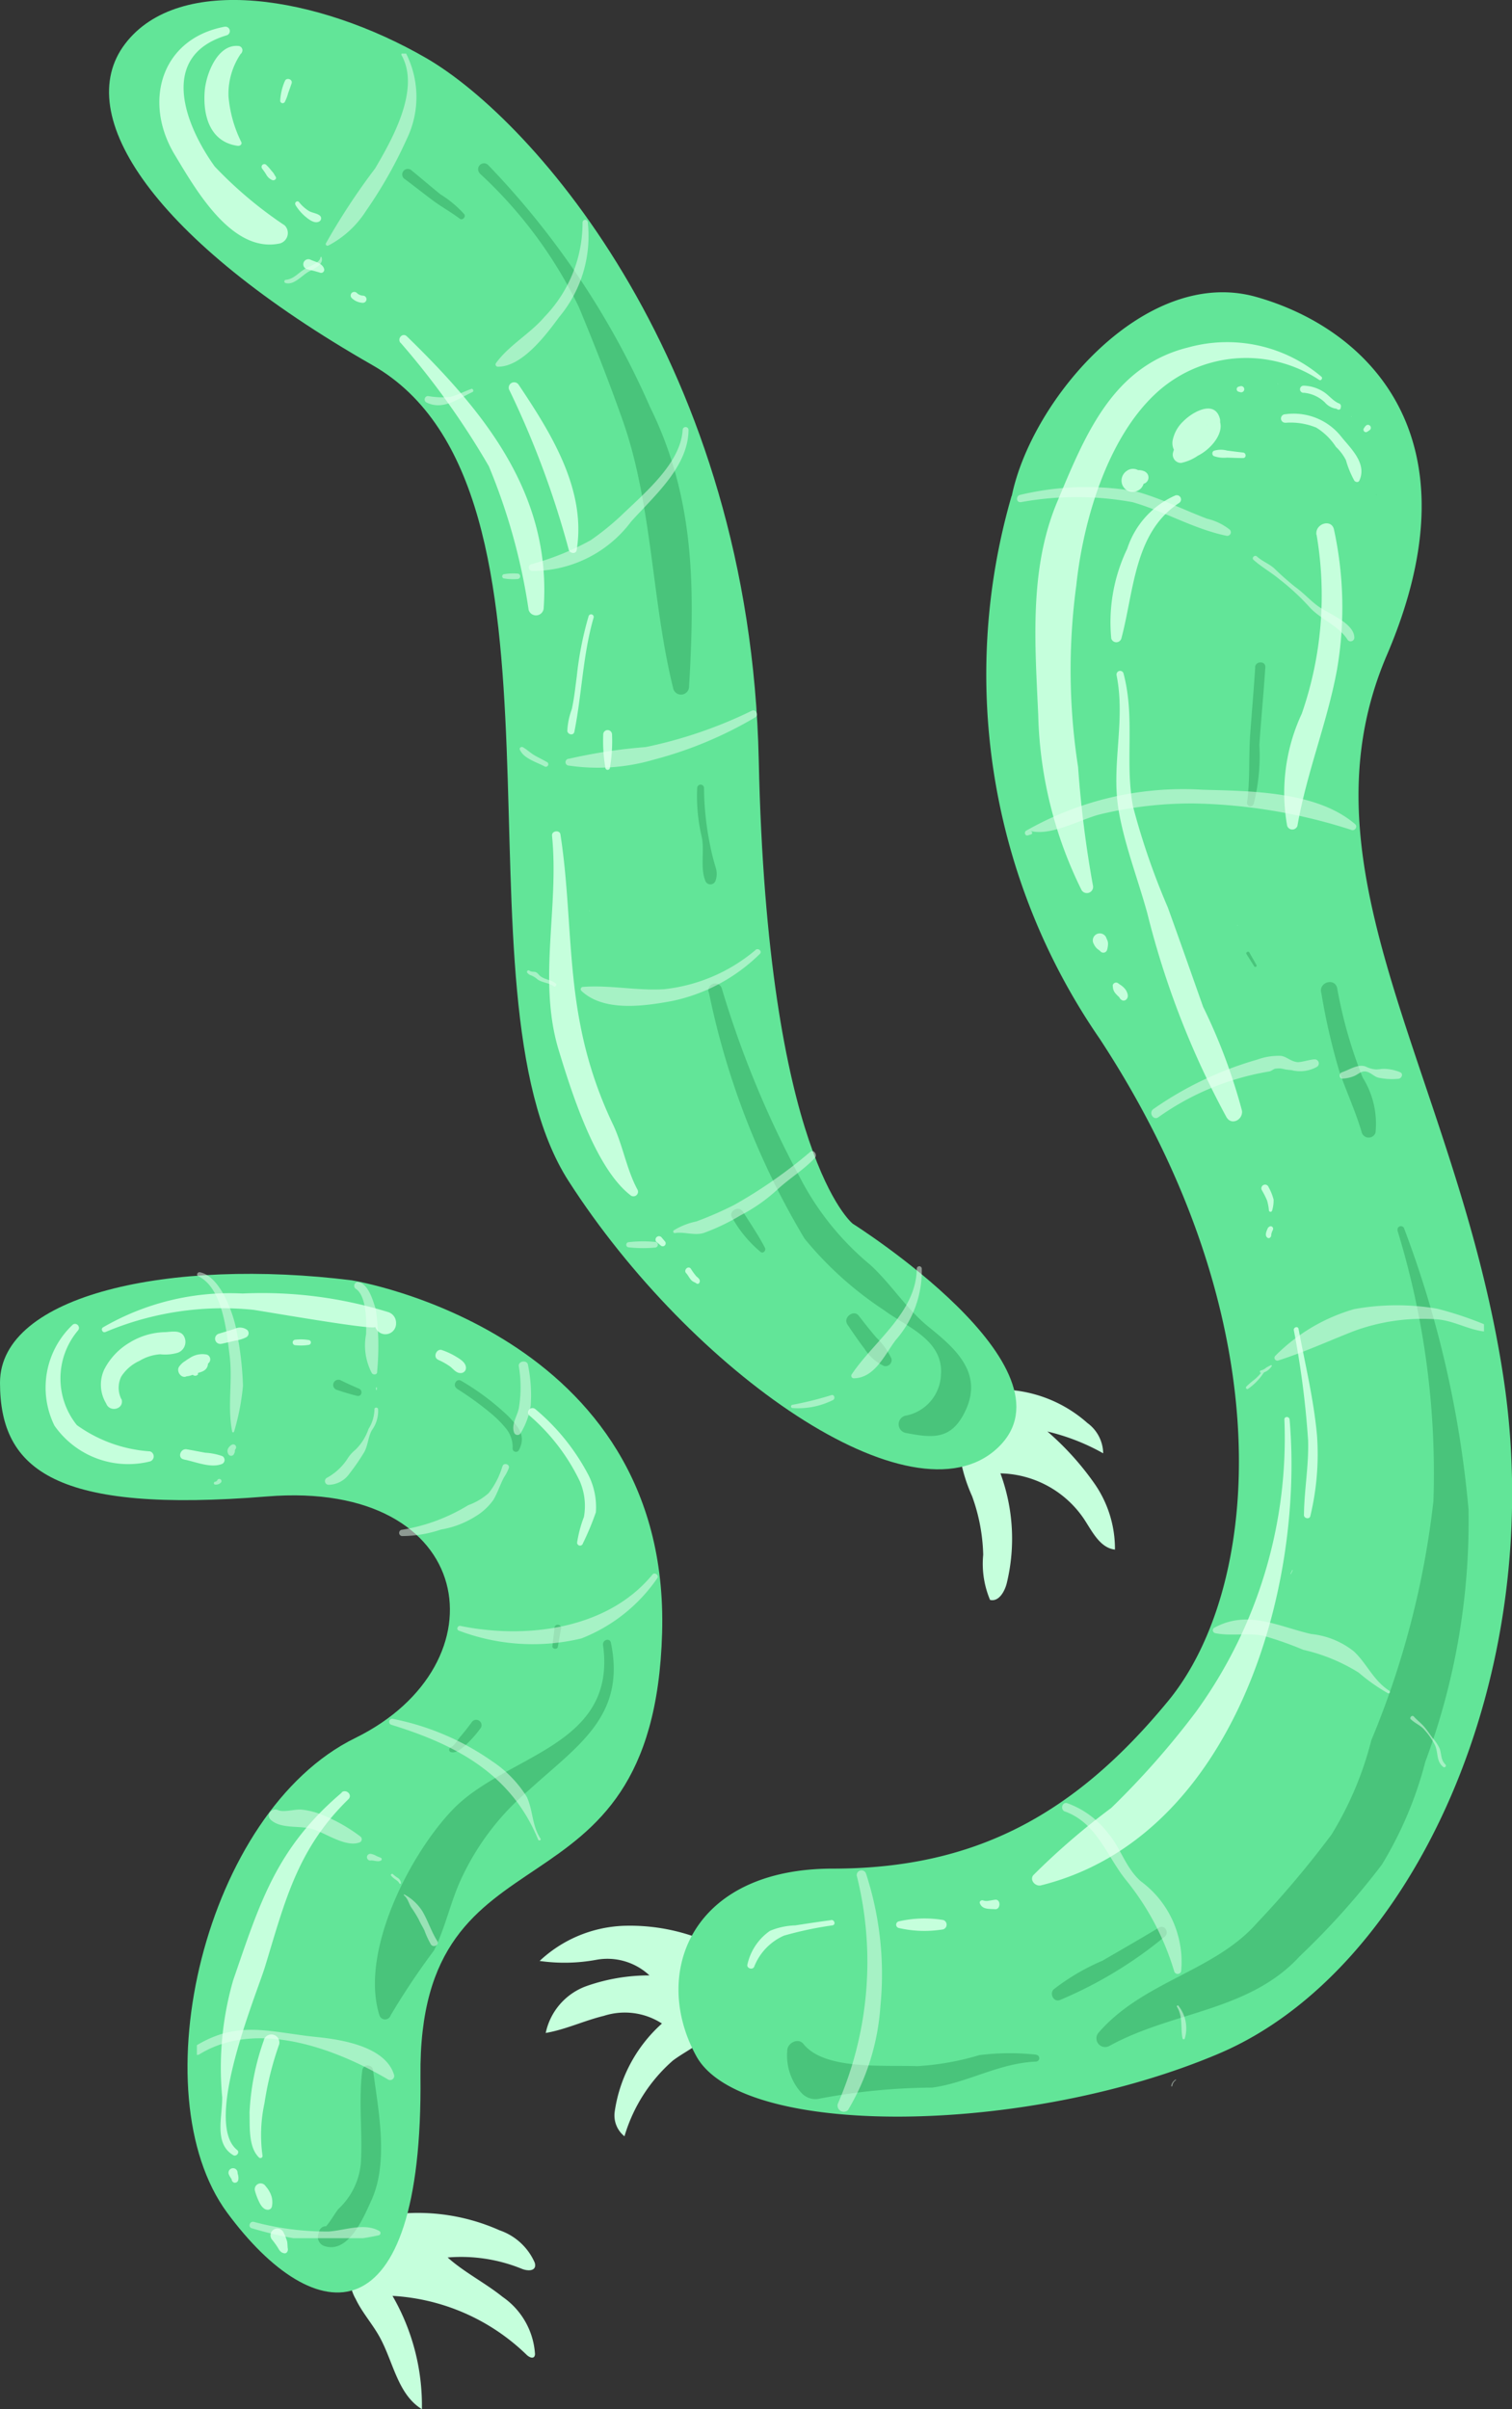 <svg id="Grupo_1130728" data-name="Grupo 1130728" xmlns="http://www.w3.org/2000/svg" xmlns:xlink="http://www.w3.org/1999/xlink" width="44.231" height="70.453" viewBox="0 0 44.231 70.453">
  <rect x="0" y="0" width="44.231" height="70.453" fill="#333333" stroke="none"/>
  <defs>
    <clipPath id="clip-path">
      <rect id="Rectángulo_411495" data-name="Rectángulo 411495" width="44.232" height="70.453" fill="none"/>
    </clipPath>
    <clipPath id="clip-path-3">
      <rect id="Rectángulo_411493" data-name="Rectángulo 411493" width="37.652" height="63.889" fill="none"/>
    </clipPath>
  </defs>
  <g id="Grupo_1130699" data-name="Grupo 1130699" clip-path="url(#clip-path)">
    <g id="Grupo_1130698" data-name="Grupo 1130698">
      <g id="Grupo_1130697" data-name="Grupo 1130697" clip-path="url(#clip-path)">
        <path id="Trazado_911972" data-name="Trazado 911972" d="M51.62,166.477a5.715,5.715,0,0,0-2.645-.557,3.8,3.8,0,0,0-2.464,1.028,5.148,5.148,0,0,0,1.667-.035,1.8,1.8,0,0,1,1.546.458,5.5,5.5,0,0,0-1.854.316,1.863,1.863,0,0,0-1.181,1.367c.584-.1,1.129-.362,1.7-.5a2,2,0,0,1,1.7.224,4.276,4.276,0,0,0-1.382,2.578.781.781,0,0,0,.286.72,4.705,4.705,0,0,1,1.415-2.214c.287-.216.617-.374.891-.606A2.133,2.133,0,0,0,52,167.215" transform="translate(-30.725 -109.6)" fill="#c5ffdc"/>
        <path id="Trazado_911973" data-name="Trazado 911973" d="M83.878,119.729a3.871,3.871,0,0,1,2.608.978,1.12,1.12,0,0,1,.463.887,6.258,6.258,0,0,0-1.631-.637,8.31,8.31,0,0,1,1.375,1.521,3.335,3.335,0,0,1,.6,1.932c-.431-.049-.658-.515-.894-.878a3.022,3.022,0,0,0-2.456-1.351,5.521,5.521,0,0,1,.188,3.2c-.061.255-.237.564-.492.5a2.721,2.721,0,0,1-.2-1.32,5.372,5.372,0,0,0-.326-1.715,4.723,4.723,0,0,1-.334-1.052,1.013,1.013,0,0,1,.378-.98" transform="translate(-54.677 -79.092)" fill="#c5ffdc"/>
        <path id="Trazado_911974" data-name="Trazado 911974" d="M31.084,190.77a5.863,5.863,0,0,1,3.448.412,1.736,1.736,0,0,1,1.024.936.226.226,0,0,1,.013.129c-.038.134-.231.117-.363.071a4.71,4.71,0,0,0-2.193-.341c.493.44,1.095.74,1.61,1.154a2.2,2.2,0,0,1,.945,1.663.144.144,0,0,1-.018.079c-.05.074-.164.012-.227-.05A6.124,6.124,0,0,0,31.4,193.1a6.4,6.4,0,0,1,.86,3.313c-.709-.431-.836-1.387-1.238-2.113-.212-.384-.513-.716-.7-1.111a1.223,1.223,0,0,1,.016-1.25" transform="translate(-19.918 -125.957)" fill="#c5ffdc"/>
        <path id="Trazado_911975" data-name="Trazado 911975" d="M31.145,35.782s-2.494-2-2.743-13.55S21.835,3.529,18.676,1.7,11.444-.794,9.864,1.284,10.7,7.02,17.1,10.678s2.161,18.288,5.736,23.858S32.89,44.677,35.384,42.35s-4.239-6.567-4.239-6.567" transform="translate(-6.206 0)" fill="#62e598"/>
        <path id="Trazado_911976" data-name="Trazado 911976" d="M68.214,31.138a18.765,18.765,0,0,0,2.577,15.877c5.4,8.23,4.738,16.044,2,19.369s-5.653,4.9-9.809,4.9-5.32,3.076-3.99,5.486,9.643,2.328,15.3-.083S83.926,65.636,82.6,56.908s-6.151-14.714-3.408-21.115-.582-9.56-3.824-10.474-6.567,2.993-7.149,5.819" transform="translate(-38.621 -16.636)" fill="#62e598"/>
        <path id="Trazado_911977" data-name="Trazado 911977" d="M10.308,109.952s9.31,1.5,9.061,10.308S12.22,125.5,12.3,133.228s-3.076,7.482-5.653,3.99-.665-11.721,3.741-13.882,3.574-7.565-2.577-7.066S0,115.522,0,112.944s4.988-3.658,10.308-2.993" transform="translate(0 -72.506)" fill="#62e598"/>
        <path id="Trazado_911978" data-name="Trazado 911978" d="M15.641,2.3c-1.864.351-2.389,2.205-1.453,3.75.593.978,1.661,2.893,3.075,2.587a.317.317,0,0,0,.139-.527,11.951,11.951,0,0,1-2.048-1.723c-.86-1.193-1.669-3.234.356-3.838a.129.129,0,0,0-.069-.248" transform="translate(-9.073 -1.518)" fill="#c5ffdc"/>
        <path id="Trazado_911979" data-name="Trazado 911979" d="M26.249,22.631c.132.034.262.064.391.106a.091.091,0,0,0,.111-.112c-.052-.169-.257-.207-.389-.265a.148.148,0,1,0-.114.271" transform="translate(-17.269 -14.76)" fill="#c5ffdc"/>
        <path id="Trazado_911980" data-name="Trazado 911980" d="M30.253,25.333a.491.491,0,0,0,.327.14.1.1,0,0,0,0-.21.27.27,0,0,1-.178-.079.108.108,0,0,0-.149,0,.106.106,0,0,0,0,.149" transform="translate(-19.964 -16.617)" fill="#c5ffdc"/>
        <path id="Trazado_911981" data-name="Trazado 911981" d="M34.462,29.09A23.327,23.327,0,0,1,37.043,32.7a17.613,17.613,0,0,1,1.164,4.2.225.225,0,0,0,.441-.059c.23-3.343-1.759-5.756-4-7.937-.126-.123-.294.058-.189.189" transform="translate(-22.743 -19.065)" fill="#c5ffdc"/>
        <path id="Trazado_911982" data-name="Trazado 911982" d="M18.72,4.136l.008-.026a.125.125,0,0,0-.119-.156c-.612-.053-.944.832-.981,1.321-.056.734.163,1.49.967,1.6.056.008.133-.037.106-.106a3.7,3.7,0,0,1-.377-1.345,2.094,2.094,0,0,1,.391-1.287l-.193.025.022.018a.107.107,0,0,0,.175-.046" transform="translate(-11.64 -2.61)" fill="#c5ffdc"/>
        <path id="Trazado_911983" data-name="Trazado 911983" d="M22.564,14.284a1.548,1.548,0,0,1,.124.182.359.359,0,0,0,.166.145c.057.026.145-.033.1-.1-.02-.029-.035-.059-.053-.089a.872.872,0,0,0-.073-.089,1.417,1.417,0,0,0-.147-.165.081.081,0,0,0-.115.115" transform="translate(-14.891 -9.345)" fill="#c5ffdc"/>
        <path id="Trazado_911984" data-name="Trazado 911984" d="M25.437,17.449a1.413,1.413,0,0,0,.289.341c.094.079.259.21.388.156a.106.106,0,0,0,.047-.175c-.087-.078-.228-.082-.331-.144a1.158,1.158,0,0,1-.287-.259c-.049-.059-.144.017-.1.081" transform="translate(-16.797 -11.459)" fill="#c5ffdc"/>
        <path id="Trazado_911985" data-name="Trazado 911985" d="M24.273,6.877a1.642,1.642,0,0,0-.131.565.072.072,0,0,0,.133.036,1.3,1.3,0,0,0,.1-.261c.034-.095.069-.189.1-.284.042-.128-.168-.187-.2-.056" transform="translate(-15.945 -4.494)" fill="#c5ffdc"/>
        <path id="Trazado_911986" data-name="Trazado 911986" d="M49.515,52.993a9.991,9.991,0,0,0-.346,1.764c-.043.319-.075.64-.145.954a2.136,2.136,0,0,0-.131.633c.008.11.182.152.206.028.22-1.1.249-2.256.563-3.338a.076.076,0,0,0-.147-.041" transform="translate(-32.297 -34.971)" fill="#c5ffdc"/>
        <path id="Trazado_911987" data-name="Trazado 911987" d="M43.855,33.157a26.587,26.587,0,0,1,1.74,4.679c.034.1.21.126.23,0,.289-1.774-.765-3.44-1.7-4.838a.158.158,0,0,0-.272.159" transform="translate(-28.955 -21.75)" fill="#c5ffdc"/>
        <path id="Trazado_911988" data-name="Trazado 911988" d="M51.991,63.044a4.593,4.593,0,0,0,.064.985.067.067,0,0,0,.129,0,4.593,4.593,0,0,0,.064-.985.129.129,0,0,0-.258,0" transform="translate(-34.344 -41.564)" fill="#c5ffdc"/>
        <path id="Trazado_911989" data-name="Trazado 911989" d="M50.779,78.474a.005.005,0,0,0,0-.01.005.005,0,0,0,0,.01" transform="translate(-33.541 -51.832)" fill="#c5ffdc"/>
        <path id="Trazado_911990" data-name="Trazado 911990" d="M4.69,114.1a2.524,2.524,0,0,0-.524,2.942,2.632,2.632,0,0,0,2.794,1.047.154.154,0,0,0,0-.295,4.127,4.127,0,0,1-2.139-.768,2.178,2.178,0,0,1,.03-2.764c.1-.11-.055-.266-.162-.162" transform="translate(-2.573 -75.349)" fill="#c5ffdc"/>
        <path id="Trazado_911991" data-name="Trazado 911991" d="M15.636,125.18c.337.064.8.269,1.126.125a.13.13,0,0,0,0-.223,1.793,1.793,0,0,0-.5-.1c-.183-.032-.365-.071-.548-.1s-.276.258-.081.295" transform="translate(-10.256 -82.497)" fill="#c5ffdc"/>
        <path id="Trazado_911992" data-name="Trazado 911992" d="M8.881,112.569a8.834,8.834,0,0,1,4.308-.655c.208.022,3.635.627,3.591.5a.312.312,0,0,0,.609-.082c0-.014,0-.029,0-.043a.328.328,0,0,0-.234-.307,12.458,12.458,0,0,0-4.256-.542,7.4,7.4,0,0,0-4.079.988c-.077.038-.023.17.059.139" transform="translate(-5.803 -73.611)" fill="#c5ffdc"/>
        <path id="Trazado_911993" data-name="Trazado 911993" d="M37.6,116.606a1.97,1.97,0,0,1,.34.188c.106.076.186.208.328.2a.15.15,0,0,0,.148-.148c0-.162-.169-.257-.293-.334a2.172,2.172,0,0,0-.406-.189c-.161-.06-.276.208-.118.279" transform="translate(-24.785 -76.839)" fill="#c5ffdc"/>
        <path id="Trazado_911994" data-name="Trazado 911994" d="M9.274,116.7a.745.745,0,0,1-.005-.66,1.236,1.236,0,0,1,.533-.461,1.353,1.353,0,0,1,.608-.193,1.333,1.333,0,0,0,.5-.041.336.336,0,0,0,.228-.4c-.07-.287-.359-.22-.578-.207a2.064,2.064,0,0,0-1.062.316,1.938,1.938,0,0,0-.722.769,1.055,1.055,0,0,0,.052,1c.1.276.537.17.451-.124" transform="translate(-5.723 -75.78)" fill="#c5ffdc"/>
        <path id="Trazado_911995" data-name="Trazado 911995" d="M15.918,117.229a.449.449,0,0,1,.232-.208l-.176-.1c0,.036-.13.044-.162.053-.092.026-.175.1-.274.069l.1.125c-.007-.073.132-.137.185-.164a.765.765,0,0,1,.157-.057c.019,0,.1-.012.087-.016-.01-.076-.02-.151-.029-.227-.175.17-.395.171-.607.263l.186.319c.055-.038.122-.049.179-.088a.379.379,0,0,0,.148-.191.178.178,0,0,0-.217-.217.564.564,0,0,0-.362.244c-.081.147.1.372.253.253a3.2,3.2,0,0,1,.333-.154,1.359,1.359,0,0,0,.292-.224.146.146,0,0,0-.064-.241.658.658,0,0,0-.505.108c-.134.076-.317.217-.294.393a.134.134,0,0,0,.1.125c.184.042.313-.057.483-.1.143-.037.252-.11.255-.271a.118.118,0,0,0-.175-.1.639.639,0,0,0-.3.3c-.065.125.119.234.19.111" transform="translate(-10.133 -77.054)" fill="#c5ffdc"/>
        <path id="Trazado_911996" data-name="Trazado 911996" d="M18.729,114.868l.406-.094a1.025,1.025,0,0,0,.319-.1.135.135,0,0,0,.027-.21.352.352,0,0,0-.374-.032c-.152.049-.306.093-.459.14a.153.153,0,0,0,.081.295" transform="translate(-12.247 -75.568)" fill="#c5ffdc"/>
        <path id="Trazado_911997" data-name="Trazado 911997" d="M25.314,115.578a1.41,1.41,0,0,0,.4-.012.072.072,0,0,0,0-.138,1.41,1.41,0,0,0-.4-.012.081.081,0,0,0,0,.162" transform="translate(-16.671 -76.237)" fill="#c5ffdc"/>
        <path id="Trazado_911998" data-name="Trazado 911998" d="M45.542,121.523a5.9,5.9,0,0,1,1.481,1.93,1.827,1.827,0,0,1,.119,1.04,3.615,3.615,0,0,0-.2.753.086.086,0,0,0,.169.023,8.123,8.123,0,0,0,.38-.911,2.081,2.081,0,0,0-.208-1.071,6.338,6.338,0,0,0-1.561-1.945.129.129,0,0,0-.182.182" transform="translate(-30.06 -80.131)" fill="#c5ffdc"/>
        <path id="Trazado_911999" data-name="Trazado 911999" d="M97.606,30.523a4.268,4.268,0,0,0-3.9-.858c-2.22.55-3.02,2.581-3.835,4.525-.824,1.968-.643,4.156-.551,6.238a12.179,12.179,0,0,0,1.267,5.106.182.182,0,0,0,.332-.14,32.032,32.032,0,0,1-.433-3.456,18.5,18.5,0,0,1-.053-5.312c.2-1.894.913-4.326,2.351-5.638a3.883,3.883,0,0,1,4.753-.375c.052.04.115-.045.069-.09" transform="translate(-58.948 -19.504)" fill="#c5ffdc"/>
        <path id="Trazado_912000" data-name="Trazado 912000" d="M101.443,36.408a3.391,3.391,0,0,1,.325-.615.387.387,0,0,1,.3-.187c.147,0,.1.112.058.209a.916.916,0,0,1-.47.4.555.555,0,0,1-.1.035c-.041.009-.048-.007-.03.019-.014-.02,0-.055.016-.089a.9.9,0,0,1,.275-.326c.036-.03.256-.167.262-.142a.334.334,0,0,1-.084-.045c.019-.006-.045.134-.039.123a.954.954,0,0,1-.178.209c-.11.107-.3.342-.462.354l.232.3a.549.549,0,0,1,.225-.324,1.231,1.231,0,0,0,.356-.3c.148-.211-.133-.437-.332-.332a2.83,2.83,0,0,0-.234.164c-.124.082-.078.005.074.182,0,.017.005.013.016-.012q.056-.037-.049-.024l-.121-.211c0,.067-.025.192-.1.2l.279.114q-.073.218,0,.139l.053-.047a.488.488,0,0,0,.066-.112.194.194,0,0,0-.114-.28.383.383,0,0,0-.434.549.254.254,0,0,0,.279.113.665.665,0,0,0,.458-.646c0-.382-.467-.346-.666-.144s-.235.564.057.684c.267.11.465-.143.675-.255l-.332-.332c-.087.125-.29.186-.4.3a1.12,1.12,0,0,0-.229.439.243.243,0,0,0,.232.305,1.34,1.34,0,0,0,.766-.462.913.913,0,0,0,.379-.807c-.136-.6-.8-.229-1.068.043a1.043,1.043,0,0,0-.323.582.453.453,0,0,0,.435.516c.438,0,1.168-.685.923-1.149-.12-.229-.42-.184-.593-.049a1.921,1.921,0,0,0-.473.858c-.02.05.063.085.087.037" transform="translate(-66.76 -23.284)" fill="#c5ffdc"/>
        <path id="Trazado_912001" data-name="Trazado 912001" d="M94.214,80.716a.4.4,0,0,0,.126.165l.024.017.014.01.014.012.025.025a.114.114,0,0,0,.189-.05.693.693,0,0,0,.027-.16.27.27,0,0,0-.025-.133l-.018-.04c-.013-.029.017.043,0,0a.205.205,0,1,0-.375.158" transform="translate(-62.22 -53.116)" fill="#c5ffdc"/>
        <path id="Trazado_912002" data-name="Trazado 912002" d="M95.912,84.773A.313.313,0,0,0,96,85a1.247,1.247,0,0,0,.095.095c.006.007.007.007,0,0a.153.153,0,0,1,.014.024.392.392,0,0,0,.027.036c.028.022.034.026.017.013a.108.108,0,0,0,.148,0c.088-.081.041-.2-.016-.289a.551.551,0,0,0-.107-.109c-.03-.026-.074-.049-.1-.07a.1.1,0,0,0-.171.071" transform="translate(-63.357 -55.935)" fill="#c5ffdc"/>
        <path id="Trazado_912003" data-name="Trazado 912003" d="M97.363,40.479a.431.431,0,0,0-.2-.046.3.3,0,0,0-.035,0c-.061,0,.109.042.073.025l-.04-.02a.309.309,0,0,0-.314,0l-.017.012a.342.342,0,0,0-.159.331.329.329,0,0,0,.238.277.346.346,0,0,0,.323-.086.338.338,0,0,0,.052-.4l-.012-.02v.315c.014-.021.024-.044.037-.066l-.087.087c.021-.016.042-.032.064-.045a.22.22,0,0,0,.027-.016l-.028.011c.021-.006.013-.006-.023,0a.191.191,0,0,0,.1-.356" transform="translate(-63.86 -26.684)" fill="#c5ffdc"/>
        <path id="Trazado_912004" data-name="Trazado 912004" d="M106.694,33.269l-.05.014a.077.077,0,0,0-.056.074.078.078,0,0,0,.056.074l.05.014a.091.091,0,1,0,0-.175" transform="translate(-70.411 -21.975)" fill="#c5ffdc"/>
        <path id="Trazado_912005" data-name="Trazado 912005" d="M110.536,35.945a1.972,1.972,0,0,1,.909.141,1.834,1.834,0,0,1,.575.564,1.4,1.4,0,0,1,.291.385,2.843,2.843,0,0,0,.246.6c.033.047.119.064.148,0,.237-.522-.284-.966-.562-1.324a1.774,1.774,0,0,0-1.607-.616.124.124,0,0,0,0,.248" transform="translate(-72.939 -23.58)" fill="#c5ffdc"/>
        <path id="Trazado_912006" data-name="Trazado 912006" d="M116.457,35.9a.005.005,0,0,0,0-.01.005.005,0,0,0,0,.01" transform="translate(-76.927 -23.71)" fill="#c5ffdc"/>
        <path id="Trazado_912007" data-name="Trazado 912007" d="M110.127,33.053a.005.005,0,0,0,0-.01.005.005,0,0,0,0,.01" transform="translate(-72.745 -21.828)" fill="#c5ffdc"/>
        <path id="Trazado_912008" data-name="Trazado 912008" d="M105.385,38.831c-.155-.016-.31-.037-.465-.057a.7.7,0,0,0-.387.006.091.091,0,0,0,0,.156.9.9,0,0,0,.387.044c.155.005.31.012.465.013.106,0,.1-.152,0-.162" transform="translate(-69.024 -25.597)" fill="#c5ffdc"/>
        <path id="Trazado_912009" data-name="Trazado 912009" d="M112.155,33.433a1.016,1.016,0,0,1,.623.283.543.543,0,0,0,.387.19l-.073-.042.026.034c.031.04.11.047.122-.016l.007-.039a.088.088,0,0,0-.059-.1c-.173-.066-.307-.257-.47-.35a1.131,1.131,0,0,0-.563-.167.105.105,0,0,0,0,.21" transform="translate(-74.021 -21.947)" fill="#c5ffdc"/>
        <path id="Trazado_912010" data-name="Trazado 912010" d="M117.572,36.645l-.041.061a.072.072,0,0,0,.1.1l.061-.041a.087.087,0,0,0,.043-.074.086.086,0,0,0-.086-.086.089.089,0,0,0-.074.042" transform="translate(-77.633 -24.18)" fill="#c5ffdc"/>
        <path id="Trazado_912011" data-name="Trazado 912011" d="M97.519,42.685a2.565,2.565,0,0,0-1.389,1.548,4.966,4.966,0,0,0-.468,2.628.154.154,0,0,0,.295,0c.372-1.382.372-3.1,1.688-3.962a.124.124,0,0,0-.125-.214" transform="translate(-63.154 -28.188)" fill="#c5ffdc"/>
        <path id="Trazado_912012" data-name="Trazado 912012" d="M111.6,45.432a10.543,10.543,0,0,1-.433,5.228,5.477,5.477,0,0,0-.428,3.283.159.159,0,0,0,.3,0c.274-1.576.869-3.005,1.157-4.565a10.718,10.718,0,0,0-.085-4.089c-.061-.342-.564-.192-.516.142" transform="translate(-73.085 -29.79)" fill="#c5ffdc"/>
        <path id="Trazado_912013" data-name="Trazado 912013" d="M96.517,69.136a.005.005,0,0,0,0-.01.005.005,0,0,0,0,.01" transform="translate(-63.755 -45.664)" fill="#c5ffdc"/>
        <path id="Trazado_912014" data-name="Trazado 912014" d="M96.219,57.89c.275,1.352-.163,2.632.063,3.964.169,1,.572,2.037.838,3.008a25.324,25.324,0,0,0,2.315,5.963c.152.26.493.072.454-.191A16.545,16.545,0,0,0,98.753,67.6c-.344-.974-.684-1.945-1.035-2.913a20.867,20.867,0,0,1-1.017-2.95c-.245-1.329.074-2.58-.28-3.9a.105.105,0,0,0-.2.056" transform="translate(-63.558 -38.155)" fill="#c5ffdc"/>
        <path id="Trazado_912015" data-name="Trazado 912015" d="M108.72,102.229a2.469,2.469,0,0,1,.157.311,1.593,1.593,0,0,1,.053.291.048.048,0,0,0,.092,0,1.026,1.026,0,0,0,.044-.323,1.538,1.538,0,0,0-.146-.363.109.109,0,1,0-.2.085" transform="translate(-71.809 -67.426)" fill="#c5ffdc"/>
        <path id="Trazado_912016" data-name="Trazado 912016" d="M109.173,105.672c-.035.076-.118.228-.032.3a.064.064,0,0,0,.1-.013c.025-.032.016-.071.026-.108a.617.617,0,0,1,.04-.1.079.079,0,0,0-.027-.1.077.077,0,0,0-.1.027" transform="translate(-72.072 -69.781)" fill="#c5ffdc"/>
        <path id="Trazado_912017" data-name="Trazado 912017" d="M106.645,79.74a.005.005,0,0,0,0-.01.005.005,0,0,0,0,.01" transform="translate(-70.445 -52.669)" fill="#c5ffdc"/>
        <path id="Trazado_912018" data-name="Trazado 912018" d="M47.411,71.754c.214,2.1-.426,4.252.2,6.291.366,1.2,1.063,3.428,2.089,4.224a.134.134,0,0,0,.21-.162c-.316-.579-.43-1.314-.725-1.923a11.9,11.9,0,0,1-.945-2.885c-.361-1.825-.294-3.734-.583-5.578-.021-.137-.258-.106-.244.033" transform="translate(-31.263 -47.32)" fill="#c5ffdc"/>
        <path id="Trazado_912019" data-name="Trazado 912019" d="M56.537,106.683l.117.1a.086.086,0,1,0,.122-.122l-.1-.118a.1.1,0,1,0-.142.142" transform="translate(-37.328 -70.361)" fill="#c5ffdc"/>
        <path id="Trazado_912020" data-name="Trazado 912020" d="M59.087,109.373c.055.061.088.137.145.2a.251.251,0,0,0,.09.064.31.31,0,0,1,.072.042.058.058,0,0,0,.078-.02c.047-.088-.028-.142-.087-.192a1.93,1.93,0,0,1-.163-.226c-.079-.093-.218.043-.135.135" transform="translate(-39.015 -72.141)" fill="#c5ffdc"/>
        <path id="Trazado_912021" data-name="Trazado 912021" d="M96.335,122.174a13.623,13.623,0,0,1-2.589,8.549,24.238,24.238,0,0,1-2.476,2.808,20.769,20.769,0,0,0-2.284,1.97c-.109.149.07.333.226.295,5.6-1.394,7.71-8.58,7.275-13.622-.008-.1-.156-.1-.153,0" transform="translate(-58.762 -80.658)" fill="#c5ffdc"/>
        <path id="Trazado_912022" data-name="Trazado 912022" d="M84.889,163.688c-.06.007-.12.021-.18.028a.316.316,0,0,1-.16-.005c-.05-.027-.129.019-.105.081.073.189.279.159.445.173s.176-.3,0-.277" transform="translate(-55.78 -108.13)" fill="#c5ffdc"/>
        <path id="Trazado_912023" data-name="Trazado 912023" d="M78.616,165.347a3.368,3.368,0,0,0-1.3.041.1.1,0,0,0,0,.193,3.374,3.374,0,0,0,1.3.041.144.144,0,0,0,0-.276" transform="translate(-51.027 -109.197)" fill="#c5ffdc"/>
        <path id="Trazado_912024" data-name="Trazado 912024" d="M66.852,165.448c-.349.047-.7.1-1.043.153a2.08,2.08,0,0,0-.741.16,1.627,1.627,0,0,0-.662,1c-.007.1.153.148.2.053a1.653,1.653,0,0,1,.874-.914,10.448,10.448,0,0,1,1.42-.3c.1-.019.058-.17-.043-.156" transform="translate(-42.545 -109.293)" fill="#c5ffdc"/>
        <path id="Trazado_912025" data-name="Trazado 912025" d="M111.513,114.443a26.144,26.144,0,0,1,.417,3.216c.024.738-.114,1.456-.121,2.19,0,.1.167.134.187.025a7.714,7.714,0,0,0,.194-2.364c-.1-1.075-.341-2.042-.539-3.106-.017-.091-.152-.052-.138.038" transform="translate(-73.664 -75.54)" fill="#c5ffdc"/>
        <path id="Trazado_912026" data-name="Trazado 912026" d="M111.283,135.282l-.054.107c0,.006.006.011.009.005l.054-.108c0-.006-.006-.011-.009-.005" transform="translate(-73.477 -89.364)" fill="#c5ffdc"/>
        <path id="Trazado_912027" data-name="Trazado 912027" d="M22.548,154.4c-1.91,1.62-2.392,3.211-3.175,5.486a9.247,9.247,0,0,0-.321,3.421c.008.583-.248,1.352.323,1.694.09.054.2-.081.116-.15-1.01-.8.563-4.545.813-5.36.585-1.915.944-3.441,2.44-4.9.129-.126-.062-.31-.2-.2" transform="translate(-12.552 -101.973)" fill="#c5ffdc"/>
        <path id="Trazado_912028" data-name="Trazado 912028" d="M19.694,186.981a.458.458,0,0,0,.055.108c.008.013.017.025.025.038s.008.014.009.02a.1.1,0,0,0,.083.094.1.1,0,0,0,.106-.069.31.31,0,0,0,0-.141c0-.017-.008-.033-.012-.05s0-.015-.005-.023c0,.027,0-.009,0-.013a.133.133,0,1,0-.262.036" transform="translate(-13.005 -123.407)" fill="#c5ffdc"/>
        <path id="Trazado_912029" data-name="Trazado 912029" d="M21.926,175.464a7.285,7.285,0,0,0-.42,2.121c.012.409-.039,1.008.279,1.315a.062.062,0,0,0,.1-.06,4.379,4.379,0,0,1,.058-1.532,9.286,9.286,0,0,1,.43-1.72.234.234,0,0,0-.451-.124" transform="translate(-14.206 -115.801)" fill="#c5ffdc"/>
        <path id="Trazado_912030" data-name="Trazado 912030" d="M21.961,188.35a1.782,1.782,0,0,0,.123.328c.047.1.129.23.257.229a.123.123,0,0,0,.115-.088.635.635,0,0,0-.009-.3.808.808,0,0,0-.172-.3.172.172,0,0,0-.314.132" transform="translate(-14.503 -124.282)" fill="#c5ffdc"/>
        <path id="Trazado_912031" data-name="Trazado 912031" d="M23.316,192.3a2.4,2.4,0,0,1,.193.261c.049.086.09.154.195.168.07.009.107-.071.1-.127-.014-.072-.007-.145-.022-.219a1.425,1.425,0,0,0-.117-.285.2.2,0,0,0-.346.2" transform="translate(-15.383 -126.832)" fill="#c5ffdc"/>
        <path id="Trazado_912032" data-name="Trazado 912032" d="M103.31,105.774a24.219,24.219,0,0,1,1.053,7.91,25.585,25.585,0,0,1-1.817,7,9.93,9.93,0,0,1-1.163,2.756A28.889,28.889,0,0,1,99.2,126.03c-1.238,1.411-3.317,1.7-4.621,3.193a.254.254,0,0,0,.306.4c1.851-1.018,4.086-1.007,5.568-2.623a22.32,22.32,0,0,0,2.4-2.676,11.139,11.139,0,0,0,1.272-3.009,20.175,20.175,0,0,0,1.264-7.384,30.993,30.993,0,0,0-1.881-8.207.1.1,0,0,0-.193.053" transform="translate(-62.43 -69.791)" fill="#49c47b"/>
        <path id="Trazado_912033" data-name="Trazado 912033" d="M75.128,176.259a7.266,7.266,0,0,0-1.651.014,7.946,7.946,0,0,1-1.821.324c-.971-.037-2.713.122-3.328-.65-.154-.193-.476-.027-.473.2a1.626,1.626,0,0,0,.429,1.248.558.558,0,0,0,.547.145,18.294,18.294,0,0,1,3.263-.316c1.028-.138,1.948-.715,3.033-.76a.1.1,0,0,0,0-.2" transform="translate(-44.825 -116.172)" fill="#49c47b"/>
        <path id="Trazado_912034" data-name="Trazado 912034" d="M93.792,166.043c-.548.33-1.1.646-1.654.968a6.384,6.384,0,0,0-1.428.84c-.12.128,0,.374.181.311a12.27,12.27,0,0,0,3.059-1.846c.162-.116.018-.378-.159-.272" transform="translate(-59.89 -109.669)" fill="#49c47b"/>
        <path id="Trazado_912035" data-name="Trazado 912035" d="M113.864,84.924a18.581,18.581,0,0,0,.524,2.288c.208.609.484,1.194.663,1.814a.212.212,0,0,0,.4,0,2.537,2.537,0,0,0-.376-1.615,13.5,13.5,0,0,1-.746-2.617c-.072-.306-.532-.176-.469.129" transform="translate(-75.213 -55.899)" fill="#49c47b"/>
        <path id="Trazado_912036" data-name="Trazado 912036" d="M107.419,82.071l.225.356a.038.038,0,0,0,.066-.038l-.208-.366c-.031-.053-.115,0-.082.048" transform="translate(-70.955 -54.168)" fill="#49c47b"/>
        <path id="Trazado_912037" data-name="Trazado 912037" d="M118.595,42.613a.005.005,0,0,0,0-.01.005.005,0,0,0,0,.01" transform="translate(-78.339 -28.143)" fill="#49c47b"/>
        <path id="Trazado_912038" data-name="Trazado 912038" d="M107.718,57.214c-.041.656-.1,1.31-.147,1.965s0,1.334-.09,1.975a.1.1,0,0,0,.193.053,5.742,5.742,0,0,0,.166-1.725c.051-.757.125-1.511.174-2.268.012-.19-.284-.19-.3,0" transform="translate(-70.999 -37.701)" fill="#49c47b"/>
        <path id="Trazado_912039" data-name="Trazado 912039" d="M41.234,14.358a13.008,13.008,0,0,1,2.9,3.9c.462,1.112.886,2.19,1.288,3.328.873,2.472.844,5.3,1.482,7.854a.235.235,0,0,0,.459-.062c.17-2.883.176-5.514-1.142-8.185a24.114,24.114,0,0,0-4.74-7.081.172.172,0,0,0-.243.243" transform="translate(-27.206 -9.291)" fill="#49c47b"/>
        <path id="Trazado_912040" data-name="Trazado 912040" d="M60.076,67.714a5.162,5.162,0,0,0,.131,1.42c.091.42-.05.89.106,1.29a.159.159,0,0,0,.3,0,.614.614,0,0,0,0-.4,6.758,6.758,0,0,1-.165-.667,8.5,8.5,0,0,1-.172-1.644.1.1,0,0,0-.2,0" transform="translate(-39.681 -44.667)" fill="#49c47b"/>
        <path id="Trazado_912041" data-name="Trazado 912041" d="M61.076,85a23.022,23.022,0,0,0,2.8,7.21,10.334,10.334,0,0,0,2.327,2.094c.627.471,1.743.861,1.664,1.886a1.266,1.266,0,0,1-1.046,1.2.259.259,0,0,0,0,.5c.816.158,1.369.217,1.776-.676.5-1.1-.331-1.808-1.09-2.422-.66-.534-1.088-1.246-1.706-1.813a8.208,8.208,0,0,1-2.066-2.569,29.416,29.416,0,0,1-2.278-5.513.2.2,0,0,0-.387.106" transform="translate(-40.341 -55.987)" fill="#49c47b"/>
        <path id="Trazado_912042" data-name="Trazado 912042" d="M63.05,104.411a3.553,3.553,0,0,0,.832,1c.08.054.163-.049.124-.124-.189-.364-.424-.708-.643-1.055-.125-.2-.445-.008-.313.183" transform="translate(-41.629 -68.796)" fill="#49c47b"/>
        <path id="Trazado_912043" data-name="Trazado 912043" d="M72.963,113.485c.162.239.323.479.5.709a1.355,1.355,0,0,0,.574.509.178.178,0,0,0,.217-.217,2.055,2.055,0,0,0-.442-.614c-.179-.208-.348-.425-.517-.642-.146-.187-.463.058-.33.255" transform="translate(-48.177 -74.755)" fill="#49c47b"/>
        <path id="Trazado_912044" data-name="Trazado 912044" d="M38.986,141.433c.418,2.989-2.834,3.2-4.39,4.812-1.268,1.315-2.732,4.18-2.151,6.02a.173.173,0,0,0,.331,0,21.379,21.379,0,0,1,1.265-1.893c.309-.611.467-1.336.74-1.968a7.558,7.558,0,0,1,2.036-2.721c1.422-1.3,2.847-2.155,2.4-4.312-.032-.153-.251-.084-.23.063" transform="translate(-21.346 -93.33)" fill="#49c47b"/>
        <path id="Trazado_912045" data-name="Trazado 912045" d="M28.7,178.095c-.115.923.012,1.793-.042,2.713a2.082,2.082,0,0,1-.656,1.34c-.115.134-.312.52-.469.593l.327.042-.086-.07a.2.2,0,0,0-.335.089l-.029.1a.274.274,0,0,0,.188.332c.707.231,1.152-.864,1.371-1.344.509-1.116.2-2.634.047-3.794a.158.158,0,0,0-.315,0" transform="translate(-18.102 -117.547)" fill="#49c47b"/>
        <path id="Trazado_912046" data-name="Trazado 912046" d="M39.372,148.267c-.1.139-.21.277-.322.409-.1.112-.164.262-.3.33a.072.072,0,0,0,.017.131c.156.039.3-.1.41-.188a3.357,3.357,0,0,0,.442-.491.157.157,0,1,0-.247-.191" transform="translate(-25.576 -97.896)" fill="#49c47b"/>
        <path id="Trazado_912047" data-name="Trazado 912047" d="M47.668,140.18q-.029.253-.058.5c-.011.09.144.112.159.022q.043-.25.086-.5a.1.1,0,1,0-.187-.025" transform="translate(-31.45 -92.541)" fill="#49c47b"/>
        <path id="Trazado_912048" data-name="Trazado 912048" d="M39.256,119.175a9.313,9.313,0,0,1,1.039.756,3.438,3.438,0,0,1,.393.4.861.861,0,0,1,.2.606.1.1,0,0,0,.178.048c.224-.421.011-.674-.3-1a7.357,7.357,0,0,0-1.379-1.038c-.14-.09-.267.132-.13.223" transform="translate(-25.893 -78.564)" fill="#49c47b"/>
        <path id="Trazado_912049" data-name="Trazado 912049" d="M28.822,119.175q.291.1.588.175c.141.037.185-.159.058-.211q-.268-.113-.529-.242a.152.152,0,1,0-.118.279" transform="translate(-18.969 -78.529)" fill="#49c47b"/>
        <path id="Trazado_912050" data-name="Trazado 912050" d="M34.713,14.829c.281.209.554.427.835.636.255.189.534.341.785.532.076.058.182-.055.131-.131a3.2,3.2,0,0,0-.7-.585c-.288-.231-.567-.475-.854-.707a.161.161,0,1,0-.2.255" transform="translate(-22.881 -9.599)" fill="#49c47b"/>
        <g id="Grupo_1130696" data-name="Grupo 1130696" transform="translate(5.759 1.567)" opacity="0.5">
          <g id="Grupo_1130695" data-name="Grupo 1130695">
            <g id="Grupo_1130694" data-name="Grupo 1130694" clip-path="url(#clip-path-3)">
              <path id="Trazado_912051" data-name="Trazado 912051" d="M30.295,4.566c.55,1-.288,2.466-.777,3.3a19.292,19.292,0,0,0-1.445,2.2.052.052,0,0,0,.075.057,2.9,2.9,0,0,0,1.1-1.01A13.2,13.2,0,0,0,30.446,7a2.818,2.818,0,0,0-.037-2.519c-.054-.067-.154.018-.115.089" transform="translate(-24.302 -4.509)" fill="#e9fff2"/>
              <path id="Trazado_912052" data-name="Trazado 912052" d="M25.562,22.149c0,.151-.336.271-.448.335-.193.111-.322.295-.558.32a.048.048,0,0,0-.013.094c.256.073.49-.238.7-.345.136-.072.428-.2.355-.408a.016.016,0,0,0-.031,0" transform="translate(-21.95 -16.188)" fill="#e9fff2"/>
              <path id="Trazado_912053" data-name="Trazado 912053" d="M45.25,19.025a3.953,3.953,0,0,1-1.113,2.761c-.427.5-1.042.828-1.423,1.358a.067.067,0,0,0,.058.1c.71.005,1.413-.933,1.793-1.451a3.689,3.689,0,0,0,.839-2.768.076.076,0,0,0-.153,0" transform="translate(-33.968 -14.086)" fill="#e9fff2"/>
              <path id="Trazado_912054" data-name="Trazado 912054" d="M37.953,33.511c-.2.072-.4.177-.611.233a2.408,2.408,0,0,1-.653-.027.1.1,0,0,0-.05.184c.485.247.921-.1,1.353-.3.052-.024.015-.112-.039-.093" transform="translate(-29.93 -23.702)" fill="#e9fff2"/>
              <path id="Trazado_912055" data-name="Trazado 912055" d="M50.109,36.887c-.055.98-1.141,1.868-1.81,2.515a7.894,7.894,0,0,1-.877.707,7.845,7.845,0,0,1-1.725.7.1.1,0,0,0,.027.2A3.594,3.594,0,0,0,48.6,39.569c.669-.749,1.671-1.6,1.682-2.682a.086.086,0,0,0-.172,0" transform="translate(-35.899 -25.879)" fill="#e9fff2"/>
              <path id="Trazado_912056" data-name="Trazado 912056" d="M43.731,49.417a1.639,1.639,0,0,0-.4.018.064.064,0,0,0,0,.123,1.64,1.64,0,0,0,.4.018.08.08,0,0,0,0-.16" transform="translate(-34.353 -34.209)" fill="#e9fff2"/>
              <path id="Trazado_912057" data-name="Trazado 912057" d="M54.258,61.2a13.149,13.149,0,0,1-3.117,1.069,15.487,15.487,0,0,0-2.247.342.1.1,0,0,0,0,.2,5.815,5.815,0,0,0,2.472-.171,11.591,11.591,0,0,0,2.976-1.239c.11-.051.031-.242-.083-.2" transform="translate(-38.01 -41.988)" fill="#e9fff2"/>
              <path id="Trazado_912058" data-name="Trazado 912058" d="M45.592,64.8c-.121-.071-.248-.13-.369-.2s-.22-.17-.34-.237c-.041-.023-.11.017-.089.068.109.265.493.367.724.494a.073.073,0,0,0,.074-.126" transform="translate(-35.347 -44.078)" fill="#e9fff2"/>
              <path id="Trazado_912059" data-name="Trazado 912059" d="M55.163,81.811a4.968,4.968,0,0,1-2.681,1.148c-.786.048-1.585-.128-2.369-.068a.068.068,0,0,0-.047.114c.653.619,1.823.452,2.647.3a5.159,5.159,0,0,0,2.571-1.375c.083-.077-.037-.189-.122-.122" transform="translate(-38.819 -55.596)" fill="#e9fff2"/>
              <path id="Trazado_912060" data-name="Trazado 912060" d="M46.256,83.987c-.135-.113-.323-.112-.456-.22-.042-.035-.071-.086-.122-.11s-.135,0-.193-.048a.045.045,0,0,0-.063.063.226.226,0,0,0,.121.079.653.653,0,0,1,.18.116c.142.1.33.094.471.2.046.035.106-.043.062-.08" transform="translate(-35.756 -56.79)" fill="#e9fff2"/>
              <path id="Trazado_912061" data-name="Trazado 912061" d="M62.033,99.209a14.118,14.118,0,0,1-2.226,1.552,10.515,10.515,0,0,1-1.107.483,2.05,2.05,0,0,0-.658.259.045.045,0,0,0,.034.081c.276-.044.548.078.832,0a6.1,6.1,0,0,0,1.078-.515,4.886,4.886,0,0,0,1.09-.763c.348-.324.771-.574,1.092-.922.081-.088-.03-.255-.135-.175" transform="translate(-44.088 -67.09)" fill="#e9fff2"/>
              <path id="Trazado_912062" data-name="Trazado 912062" d="M54.817,106.972a3.736,3.736,0,0,0-.787.009.077.077,0,0,0,0,.147,3.76,3.76,0,0,0,.787.009.083.083,0,0,0,0-.166" transform="translate(-41.415 -72.219)" fill="#e9fff2"/>
              <path id="Trazado_912063" data-name="Trazado 912063" d="M75.281,109.183c-.014,1.274-1.258,2.123-1.906,3.093a.074.074,0,0,0,.063.11c.626-.008.912-.709,1.233-1.124a3.073,3.073,0,0,0,.757-2.08.073.073,0,0,0-.146,0" transform="translate(-54.222 -73.645)" fill="#e9fff2"/>
              <path id="Trazado_912064" data-name="Trazado 912064" d="M69.351,120.2a9.93,9.93,0,0,1-1.142.283.048.048,0,0,0,0,.092,2.268,2.268,0,0,0,1.183-.228c.091-.034.053-.181-.041-.147" transform="translate(-50.794 -80.965)" fill="#e9fff2"/>
              <path id="Trazado_912065" data-name="Trazado 912065" d="M17.02,109.73c.723.345.833,1.65.916,2.293.1.76-.069,1.506.078,2.256a.029.029,0,0,0,.055,0,6.823,6.823,0,0,0,.261-1.346,9.668,9.668,0,0,0-.188-1.6c-.086-.5-.474-1.6-1.073-1.717-.066-.013-.118.083-.049.116" transform="translate(-16.981 -73.976)" fill="#e9fff2"/>
              <path id="Trazado_912066" data-name="Trazado 912066" d="M19.721,124.468a.267.267,0,0,0-.1.1.164.164,0,0,0,.008.179.092.092,0,0,0,.165-.022c0-.011,0-.012,0,0a.233.233,0,0,0,.015-.034.162.162,0,0,0,.006-.058c0-.012,0-.013,0,0a.17.17,0,0,1,.005-.019c-.006.017.01-.016.007-.013a.088.088,0,0,0,.007-.113.087.087,0,0,0-.111-.022" transform="translate(-18.703 -83.781)" fill="#e9fff2"/>
              <path id="Trazado_912067" data-name="Trazado 912067" d="M18.533,127.467a.086.086,0,0,1-.025.033.1.1,0,0,1-.047.018c-.039.007-.04.074,0,.08a.2.2,0,0,0,.172-.053.064.064,0,1,0-.1-.077" transform="translate(-17.934 -85.75)" fill="#e9fff2"/>
              <path id="Trazado_912068" data-name="Trazado 912068" d="M30.606,110.675c.318.236.3,1,.288,1.327a1.739,1.739,0,0,0,.17,1.133c.043.06.162.048.154-.042a7.813,7.813,0,0,0-.038-1.824c-.08-.247-.207-.719-.491-.793a.109.109,0,0,0-.084.2" transform="translate(-25.945 -74.544)" fill="#e9fff2"/>
              <path id="Trazado_912069" data-name="Trazado 912069" d="M32.4,119.542v.058a.013.013,0,0,0,.025,0v-.058a.013.013,0,0,0-.025,0" transform="translate(-27.159 -80.527)" fill="#e9fff2"/>
              <path id="Trazado_912070" data-name="Trazado 912070" d="M29.456,121.35a1.119,1.119,0,0,1-.174.569,1.547,1.547,0,0,1-.383.608,1.075,1.075,0,0,0-.242.277,1.678,1.678,0,0,1-.6.547.109.109,0,0,0,.055.2.759.759,0,0,0,.614-.329,6.276,6.276,0,0,0,.415-.6c.126-.2.121-.452.238-.666a.947.947,0,0,0,.184-.61c0-.069-.111-.07-.108,0" transform="translate(-24.261 -81.695)" fill="#e9fff2"/>
              <path id="Trazado_912071" data-name="Trazado 912071" d="M44.4,117.421a3.713,3.713,0,0,1,0,1.257c-.054.224-.218.462-.138.69a.106.106,0,0,0,.192.025,2.2,2.2,0,0,0,.295-.8,4.437,4.437,0,0,0-.079-1.2c-.023-.151-.285-.117-.269.036" transform="translate(-34.984 -79.045)" fill="#e9fff2"/>
              <path id="Trazado_912072" data-name="Trazado 912072" d="M37.421,126.216a2.345,2.345,0,0,1-.4.78,1.831,1.831,0,0,1-.6.355,5.344,5.344,0,0,1-1.929.718.092.092,0,0,0,0,.185,3.6,3.6,0,0,0,1.134-.191,2.717,2.717,0,0,0,.991-.374,1.732,1.732,0,0,0,.538-.49c.123-.2.2-.458.317-.67a1.308,1.308,0,0,0,.136-.262c.04-.116-.157-.171-.184-.051" transform="translate(-28.483 -84.899)" fill="#e9fff2"/>
              <path id="Trazado_912073" data-name="Trazado 912073" d="M45.129,135.609c-1.322,1.614-3.711,1.894-5.619,1.505-.092-.019-.131.119-.039.141a6.1,6.1,0,0,0,3.577.225,4.826,4.826,0,0,0,2.221-1.763c.058-.081-.076-.186-.14-.108" transform="translate(-31.799 -91.131)" fill="#e9fff2"/>
              <path id="Trazado_912074" data-name="Trazado 912074" d="M33.613,148.273c1.894.584,3.505,1.437,4.292,3.356.021.053.1.015.069-.029-.254-.387-.215-.82-.4-1.218a3.406,3.406,0,0,0-1.024-1.05A7.625,7.625,0,0,0,33.66,148.1a.089.089,0,0,0-.048.172" transform="translate(-27.922 -99.398)" fill="#e9fff2"/>
              <path id="Trazado_912075" data-name="Trazado 912075" d="M23.211,156.209c.3.282.844.163,1.22.273s.971.543,1.376.395a.1.1,0,0,0,.024-.18,4.817,4.817,0,0,0-1.2-.663,2.112,2.112,0,0,0-.534-.12c-.173-.013-.51.088-.667.016-.173-.08-.372.131-.216.28" transform="translate(-21.054 -104.56)" fill="#e9fff2"/>
              <path id="Trazado_912076" data-name="Trazado 912076" d="M31.729,159.926c.1-.013.216.054.313,0a.045.045,0,0,0-.011-.081c-.045-.019-.089-.034-.133-.057a.5.5,0,0,0-.144-.054.1.1,0,0,0-.123.082.1.1,0,0,0,.1.112" transform="translate(-26.655 -107.083)" fill="#e9fff2"/>
              <path id="Trazado_912077" data-name="Trazado 912077" d="M33.7,161.508a.567.567,0,0,0,.118.106c.042.031.1.066.12.116.01.024.054.024.05-.006a.206.206,0,0,0-.082-.144.857.857,0,0,1-.151-.113c-.026-.03-.079.011-.055.042" transform="translate(-28.019 -108.223)" fill="#e9fff2"/>
              <path id="Trazado_912078" data-name="Trazado 912078" d="M34.8,163.257c.119.1.134.218.208.345a3.6,3.6,0,0,1,.227.365c.049.111.111.208.165.316a2.639,2.639,0,0,0,.191.414c.078.107.255.011.182-.106-.168-.266-.267-.581-.425-.855a1.419,1.419,0,0,0-.533-.5c-.012-.007-.026.011-.015.02" transform="translate(-28.744 -109.398)" fill="#e9fff2"/>
              <path id="Trazado_912079" data-name="Trazado 912079" d="M16.821,175.6c1.677-1.022,3.972-.168,5.516.743a.119.119,0,0,0,.173-.133c-.247-.833-1.531-1.037-2.263-1.111-1.371-.138-2.3-.512-3.56.271-.146.091-.013.321.135.23" transform="translate(-16.74 -117.093)" fill="#e9fff2"/>
              <path id="Trazado_912080" data-name="Trazado 912080" d="M21.591,191.63a11.2,11.2,0,0,0,1.792.379,7.909,7.909,0,0,0,1.917-.177.068.068,0,0,0,.016-.122c-.432-.251-.991-.025-1.477.012a8.16,8.16,0,0,1-2.2-.282c-.124-.025-.177.159-.053.19" transform="translate(-19.975 -128.029)" fill="#e9fff2"/>
              <path id="Trazado_912081" data-name="Trazado 912081" d="M34.655,190.864a0,0,0,0,0,0-.007,0,0,0,0,0,0,.007" transform="translate(-28.649 -127.645)" fill="#e9fff2"/>
              <path id="Trazado_912082" data-name="Trazado 912082" d="M87.764,42.366a9.086,9.086,0,0,1,3.279,0c.937.271,1.782.782,2.743.982a.106.106,0,0,0,.1-.175,1.672,1.672,0,0,0-.668-.324c-.694-.263-1.372-.607-2.089-.8a8.334,8.334,0,0,0-3.367.1c-.135.015-.142.225,0,.216" transform="translate(-63.666 -29.246)" fill="#e9fff2"/>
              <path id="Trazado_912083" data-name="Trazado 912083" d="M108,48.011c.234.21.509.361.751.563a6.82,6.82,0,0,1,.869.8c.308.358.877.566,1.129.971a.109.109,0,0,0,.2-.055c0-.428-.753-.7-1.051-.917-.241-.172-.43-.392-.672-.565a8.307,8.307,0,0,1-.626-.553c-.157-.137-.343-.2-.5-.342-.067-.06-.166.039-.1.1" transform="translate(-77.089 -33.205)" fill="#e9fff2"/>
              <path id="Trazado_912084" data-name="Trazado 912084" d="M88.513,69.248c.6.146,1.453-.345,2.01-.487a11.469,11.469,0,0,1,2.723-.321,15.884,15.884,0,0,1,4.651.778c.094.027.178-.1.1-.17-1.118-.967-3.062-.97-4.46-1.009a9.269,9.269,0,0,0-5.169,1.2c-.065.045-.027.16.056.134l.089-.027a.048.048,0,0,0,0-.092" transform="translate(-64.112 -46.51)" fill="#e9fff2"/>
              <path id="Trazado_912085" data-name="Trazado 912085" d="M99.433,92.766a7.8,7.8,0,0,1,3.246-1.34c.062-.008.131-.076.179-.082.23-.025.183.024.467.042a1.015,1.015,0,0,0,.75-.095.119.119,0,0,0-.059-.219c-.139,0-.4.091-.513.081-.193-.018-.324-.17-.491-.184a1.836,1.836,0,0,0-.683.11,10.183,10.183,0,0,0-3.037,1.445c-.146.1-.009.344.141.242" transform="translate(-71.309 -61.658)" fill="#e9fff2"/>
              <path id="Trazado_912086" data-name="Trazado 912086" d="M115.553,92.205a1.032,1.032,0,0,0,.335-.076c.136-.061.214-.163.366-.126.123.03.213.141.338.174a1.9,1.9,0,0,0,.59.033c.09-.007.152-.144.052-.19a1.256,1.256,0,0,0-.49-.1c-.077,0-.161.021-.237.016a.848.848,0,0,1-.292-.087c-.231-.075-.47.1-.686.171-.1.031-.087.2.025.187" transform="translate(-82.031 -62.228)" fill="#e9fff2"/>
              <path id="Trazado_912087" data-name="Trazado 912087" d="M116,113.029a10.311,10.311,0,0,0-1.394-.465,7,7,0,0,0-2.433.011,5.319,5.319,0,0,0-2.309,1.367.083.083,0,0,0,.08.138c.763-.245,1.449-.559,2.19-.851a5.82,5.82,0,0,1,2.472-.354c.483.041.9.3,1.366.354.115.014.136-.172.027-.2" transform="translate(-78.317 -75.857)" fill="#e9fff2"/>
              <path id="Trazado_912088" data-name="Trazado 912088" d="M108.913,117.628a1.051,1.051,0,0,0-.144.078.345.345,0,0,1-.148.076c-.042.007-.033.078.01.075a.4.4,0,0,0,.177-.067.458.458,0,0,0,.131-.136c.012-.017-.011-.034-.026-.026" transform="translate(-77.495 -79.27)" fill="#e9fff2"/>
              <path id="Trazado_912089" data-name="Trazado 912089" d="M107.868,118.129a1.564,1.564,0,0,1-.232.244,2.19,2.19,0,0,0-.238.206c-.03.034.009.093.05.065a1.7,1.7,0,0,0,.469-.487c.02-.032-.028-.057-.05-.029" transform="translate(-76.698 -79.594)" fill="#e9fff2"/>
              <path id="Trazado_912090" data-name="Trazado 912090" d="M104.583,139.946c.47.1.932-.015,1.414.077a10.244,10.244,0,0,1,1.173.412,5.254,5.254,0,0,1,1.625.669,5.357,5.357,0,0,0,.851.6.041.041,0,0,0,.042-.071c-.467-.3-.665-.809-1.038-1.153a2.394,2.394,0,0,0-1.245-.506c-.968-.221-1.859-.721-2.84-.181a.084.084,0,0,0,.02.151" transform="translate(-74.806 -93.754)" fill="#e9fff2"/>
              <path id="Trazado_912091" data-name="Trazado 912091" d="M121.57,147.941c.111.108.259.166.367.277a2.094,2.094,0,0,1,.329.461c.113.225.034.492.254.657.044.033.1-.038.058-.075-.139-.14-.108-.295-.167-.465a1.279,1.279,0,0,0-.211-.314c-.074-.1-.144-.205-.222-.3-.1-.124-.219-.206-.322-.322-.052-.058-.142.031-.086.086" transform="translate(-86.055 -99.226)" fill="#e9fff2"/>
              <path id="Trazado_912092" data-name="Trazado 912092" d="M91.639,155.6c.926.346,1.2,1.27,1.758,1.978a7.76,7.76,0,0,1,1.432,2.7.106.106,0,0,0,.2,0,2.924,2.924,0,0,0-1.176-2.637c-.456-.4-.59-.987-.981-1.433a2.6,2.6,0,0,0-1.169-.851c-.157-.053-.219.189-.068.245" transform="translate(-66.237 -104.188)" fill="#e9fff2"/>
              <path id="Trazado_912093" data-name="Trazado 912093" d="M101.433,172.835c.179.285.1.615.163.927a.035.035,0,0,0,.067,0,1.063,1.063,0,0,0-.19-.958c-.02-.02-.056.006-.04.031" transform="translate(-72.762 -115.715)" fill="#e9fff2"/>
              <path id="Trazado_912094" data-name="Trazado 912094" d="M101.072,179.185a.263.263,0,0,0-.127.183c0,.02.031.021.032,0a.24.24,0,0,1,.107-.168c.008-.006,0-.021-.012-.015" transform="translate(-72.442 -119.934)" fill="#e9fff2"/>
              <path id="Trazado_912095" data-name="Trazado 912095" d="M72.74,161.331a10.4,10.4,0,0,1-.563,6.663.183.183,0,0,0,.3.177,6.829,6.829,0,0,0,.95-3.045,9.5,9.5,0,0,0-.419-3.868.14.14,0,0,0-.27.074" transform="translate(-53.431 -108.026)" fill="#e9fff2"/>
            </g>
          </g>
        </g>
      </g>
    </g>
  </g>
</svg>
